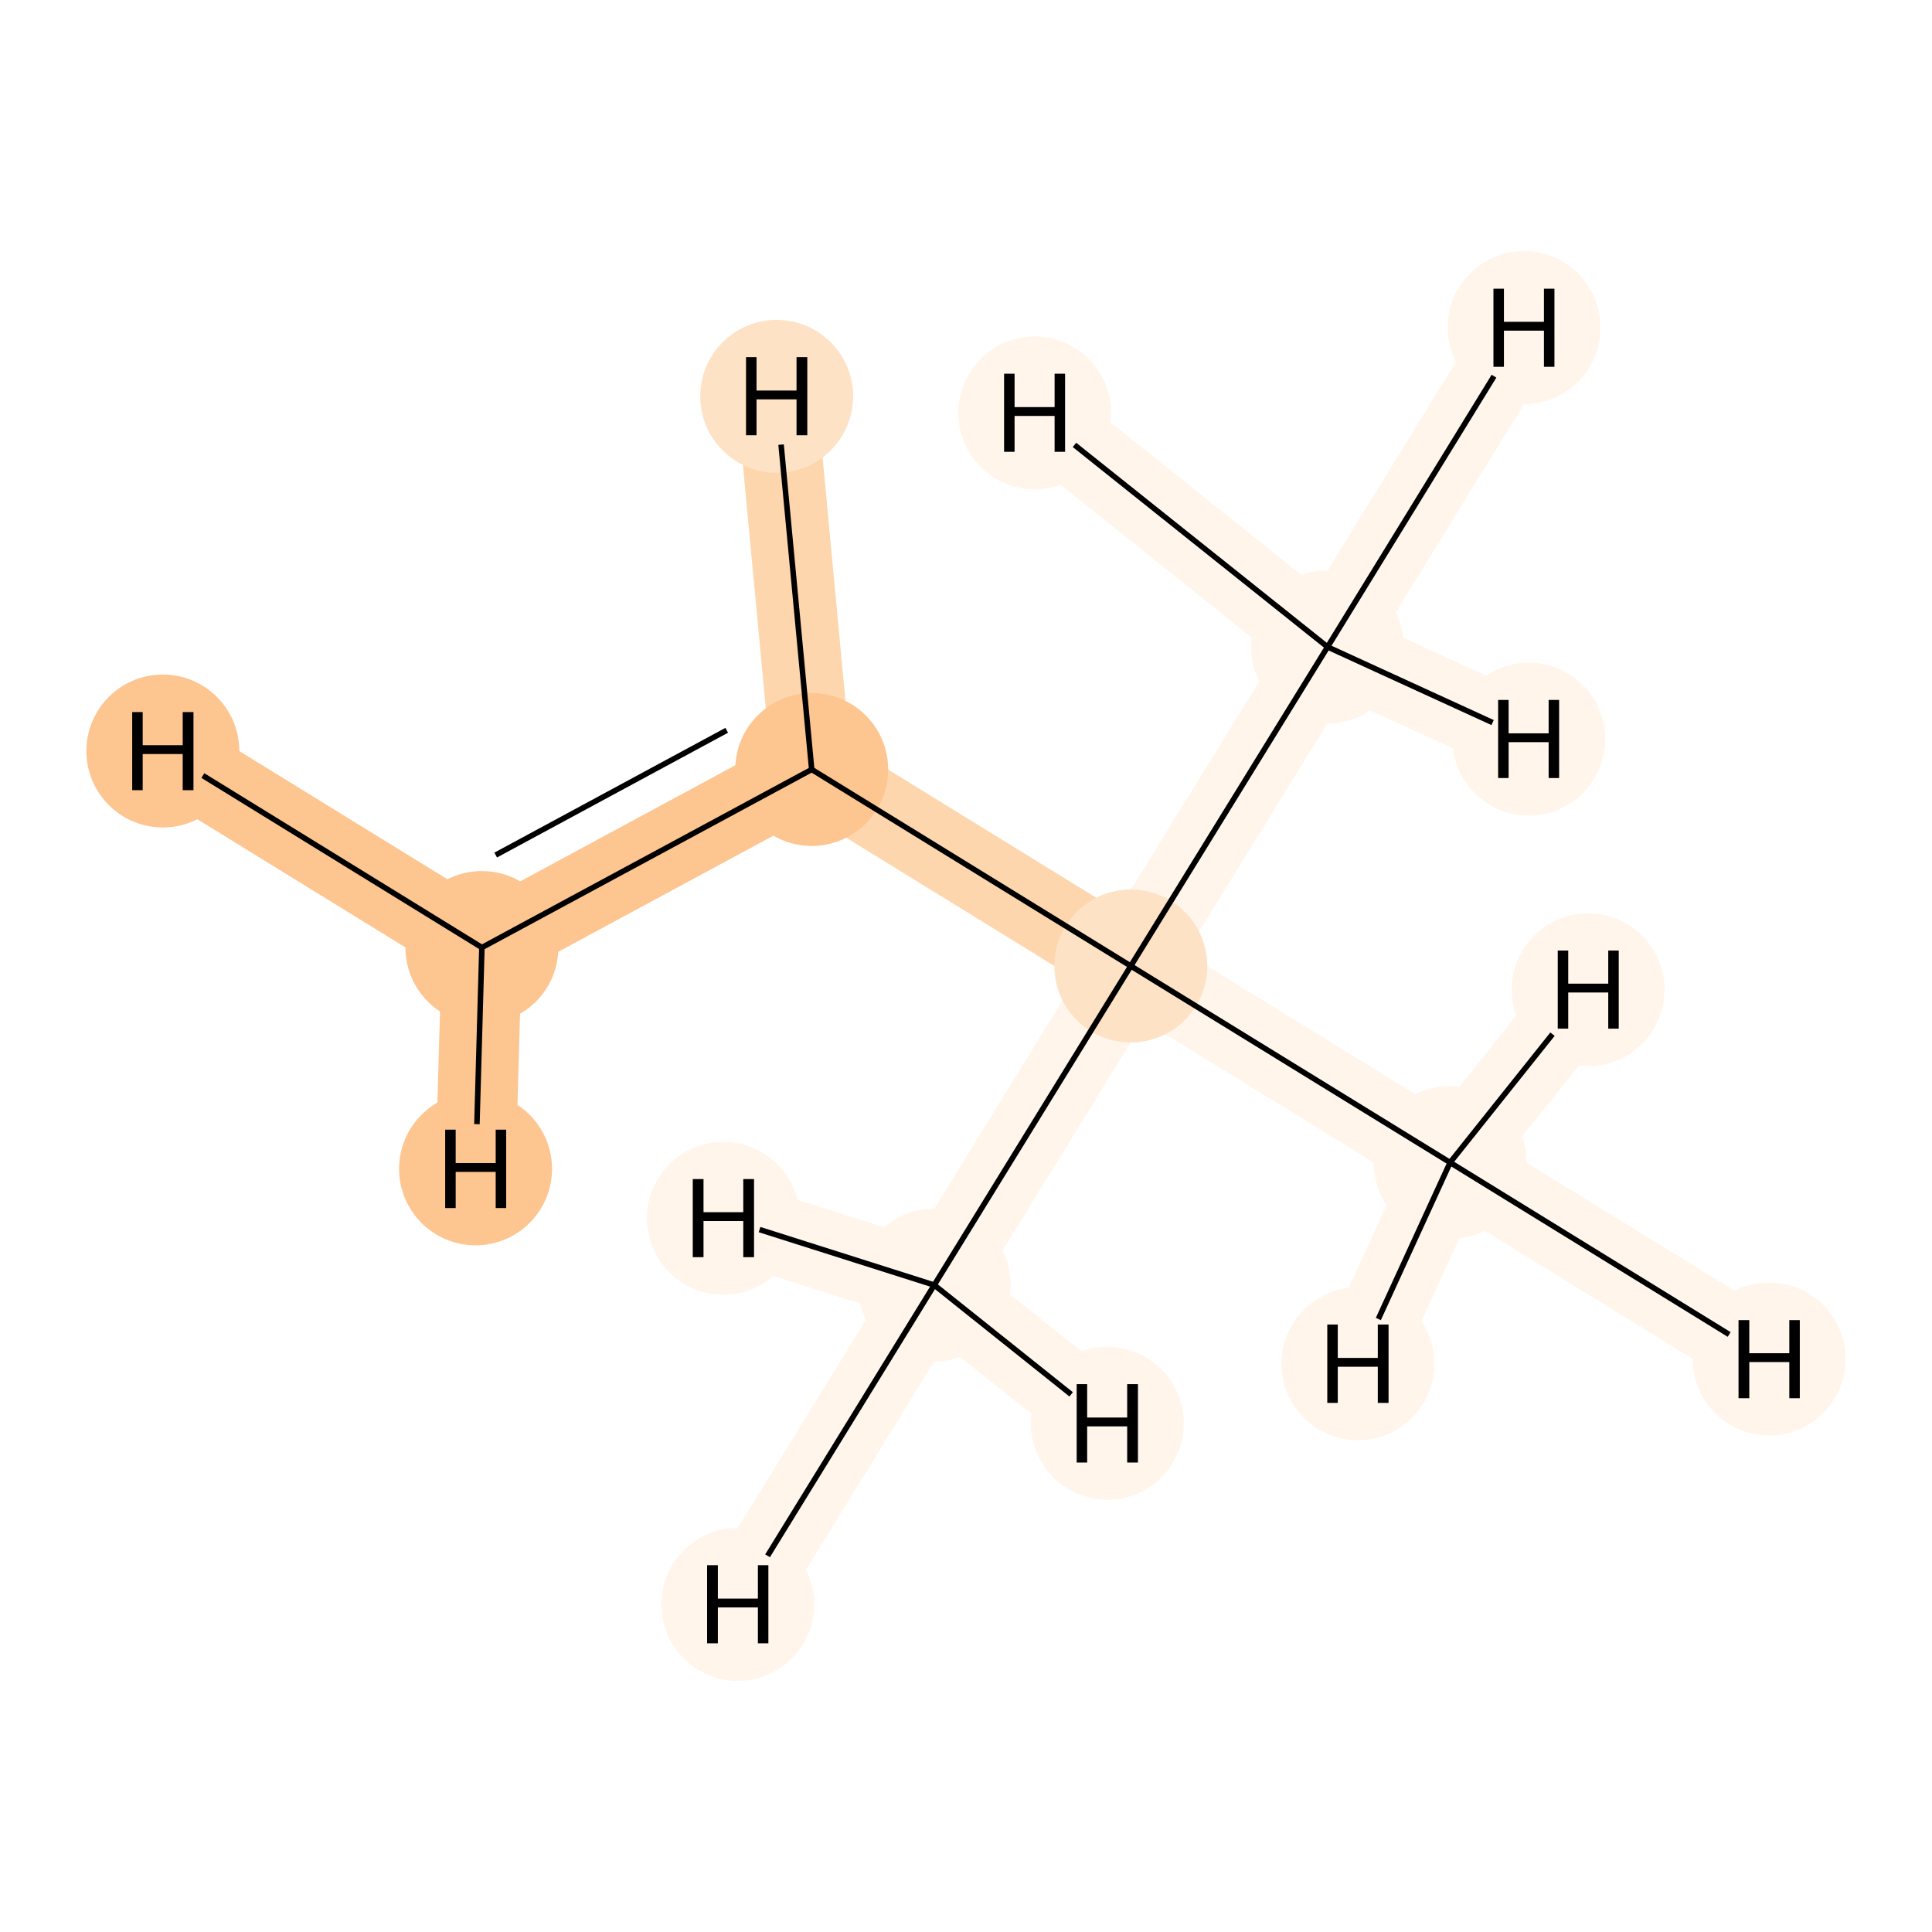 <?xml version='1.0' encoding='iso-8859-1'?>
<svg version='1.1' baseProfile='full'
              xmlns='http://www.w3.org/2000/svg'
                      xmlns:rdkit='http://www.rdkit.org/xml'
                      xmlns:xlink='http://www.w3.org/1999/xlink'
                  xml:space='preserve'
width='700px' height='700px' viewBox='0 0 700 700'>
<!-- END OF HEADER -->
<rect style='opacity:1.0;fill:#FFFFFF;stroke:none' width='700.0' height='700.0' x='0.0' y='0.0'> </rect>
<path d='M 174.6,343.3 L 294.1,278.8' style='fill:none;fill-rule:evenodd;stroke:#FDC590;stroke-width:29.0px;stroke-linecap:butt;stroke-linejoin:miter;stroke-opacity:1' />
<path d='M 174.6,343.3 L 59.0,272.1' style='fill:none;fill-rule:evenodd;stroke:#FDC590;stroke-width:29.0px;stroke-linecap:butt;stroke-linejoin:miter;stroke-opacity:1' />
<path d='M 174.6,343.3 L 172.3,423.5' style='fill:none;fill-rule:evenodd;stroke:#FDC590;stroke-width:29.0px;stroke-linecap:butt;stroke-linejoin:miter;stroke-opacity:1' />
<path d='M 294.1,278.8 L 409.7,350.0' style='fill:none;fill-rule:evenodd;stroke:#FDD6AE;stroke-width:29.0px;stroke-linecap:butt;stroke-linejoin:miter;stroke-opacity:1' />
<path d='M 294.1,278.8 L 281.4,143.6' style='fill:none;fill-rule:evenodd;stroke:#FDD6AE;stroke-width:29.0px;stroke-linecap:butt;stroke-linejoin:miter;stroke-opacity:1' />
<path d='M 409.7,350.0 L 525.4,421.2' style='fill:none;fill-rule:evenodd;stroke:#FFF5EB;stroke-width:29.0px;stroke-linecap:butt;stroke-linejoin:miter;stroke-opacity:1' />
<path d='M 409.7,350.0 L 481.0,234.4' style='fill:none;fill-rule:evenodd;stroke:#FFF5EB;stroke-width:29.0px;stroke-linecap:butt;stroke-linejoin:miter;stroke-opacity:1' />
<path d='M 409.7,350.0 L 338.5,465.6' style='fill:none;fill-rule:evenodd;stroke:#FFF5EB;stroke-width:29.0px;stroke-linecap:butt;stroke-linejoin:miter;stroke-opacity:1' />
<path d='M 525.4,421.2 L 641.0,492.4' style='fill:none;fill-rule:evenodd;stroke:#FFF5EB;stroke-width:29.0px;stroke-linecap:butt;stroke-linejoin:miter;stroke-opacity:1' />
<path d='M 525.4,421.2 L 492.0,494.1' style='fill:none;fill-rule:evenodd;stroke:#FFF5EB;stroke-width:29.0px;stroke-linecap:butt;stroke-linejoin:miter;stroke-opacity:1' />
<path d='M 525.4,421.2 L 575.4,358.6' style='fill:none;fill-rule:evenodd;stroke:#FFF5EB;stroke-width:29.0px;stroke-linecap:butt;stroke-linejoin:miter;stroke-opacity:1' />
<path d='M 481.0,234.4 L 552.2,118.7' style='fill:none;fill-rule:evenodd;stroke:#FFF5EB;stroke-width:29.0px;stroke-linecap:butt;stroke-linejoin:miter;stroke-opacity:1' />
<path d='M 481.0,234.4 L 553.9,267.8' style='fill:none;fill-rule:evenodd;stroke:#FFF5EB;stroke-width:29.0px;stroke-linecap:butt;stroke-linejoin:miter;stroke-opacity:1' />
<path d='M 481.0,234.4 L 374.9,149.6' style='fill:none;fill-rule:evenodd;stroke:#FFF5EB;stroke-width:29.0px;stroke-linecap:butt;stroke-linejoin:miter;stroke-opacity:1' />
<path d='M 338.5,465.6 L 267.3,581.3' style='fill:none;fill-rule:evenodd;stroke:#FFF5EB;stroke-width:29.0px;stroke-linecap:butt;stroke-linejoin:miter;stroke-opacity:1' />
<path d='M 338.5,465.6 L 401.2,515.7' style='fill:none;fill-rule:evenodd;stroke:#FFF5EB;stroke-width:29.0px;stroke-linecap:butt;stroke-linejoin:miter;stroke-opacity:1' />
<path d='M 338.5,465.6 L 262.1,441.4' style='fill:none;fill-rule:evenodd;stroke:#FFF5EB;stroke-width:29.0px;stroke-linecap:butt;stroke-linejoin:miter;stroke-opacity:1' />
<ellipse cx='174.6' cy='343.3' rx='27.2' ry='27.2'  style='fill:#FDC590;fill-rule:evenodd;stroke:#FDC590;stroke-width:1.0px;stroke-linecap:butt;stroke-linejoin:miter;stroke-opacity:1' />
<ellipse cx='294.1' cy='278.8' rx='27.2' ry='27.2'  style='fill:#FDC590;fill-rule:evenodd;stroke:#FDC590;stroke-width:1.0px;stroke-linecap:butt;stroke-linejoin:miter;stroke-opacity:1' />
<ellipse cx='409.7' cy='350.0' rx='27.2' ry='27.2'  style='fill:#FDE2C6;fill-rule:evenodd;stroke:#FDE2C6;stroke-width:1.0px;stroke-linecap:butt;stroke-linejoin:miter;stroke-opacity:1' />
<ellipse cx='525.4' cy='421.2' rx='27.2' ry='27.2'  style='fill:#FFF5EB;fill-rule:evenodd;stroke:#FFF5EB;stroke-width:1.0px;stroke-linecap:butt;stroke-linejoin:miter;stroke-opacity:1' />
<ellipse cx='481.0' cy='234.4' rx='27.2' ry='27.2'  style='fill:#FFF5EB;fill-rule:evenodd;stroke:#FFF5EB;stroke-width:1.0px;stroke-linecap:butt;stroke-linejoin:miter;stroke-opacity:1' />
<ellipse cx='338.5' cy='465.6' rx='27.2' ry='27.2'  style='fill:#FFF5EB;fill-rule:evenodd;stroke:#FFF5EB;stroke-width:1.0px;stroke-linecap:butt;stroke-linejoin:miter;stroke-opacity:1' />
<ellipse cx='59.0' cy='272.1' rx='27.2' ry='27.2'  style='fill:#FDC590;fill-rule:evenodd;stroke:#FDC590;stroke-width:1.0px;stroke-linecap:butt;stroke-linejoin:miter;stroke-opacity:1' />
<ellipse cx='172.3' cy='423.5' rx='27.2' ry='27.2'  style='fill:#FDC590;fill-rule:evenodd;stroke:#FDC590;stroke-width:1.0px;stroke-linecap:butt;stroke-linejoin:miter;stroke-opacity:1' />
<ellipse cx='281.4' cy='143.6' rx='27.2' ry='27.2'  style='fill:#FDE2C6;fill-rule:evenodd;stroke:#FDE2C6;stroke-width:1.0px;stroke-linecap:butt;stroke-linejoin:miter;stroke-opacity:1' />
<ellipse cx='641.0' cy='492.4' rx='27.2' ry='27.2'  style='fill:#FFF5EB;fill-rule:evenodd;stroke:#FFF5EB;stroke-width:1.0px;stroke-linecap:butt;stroke-linejoin:miter;stroke-opacity:1' />
<ellipse cx='492.0' cy='494.1' rx='27.2' ry='27.2'  style='fill:#FFF5EB;fill-rule:evenodd;stroke:#FFF5EB;stroke-width:1.0px;stroke-linecap:butt;stroke-linejoin:miter;stroke-opacity:1' />
<ellipse cx='575.4' cy='358.6' rx='27.2' ry='27.2'  style='fill:#FFF5EB;fill-rule:evenodd;stroke:#FFF5EB;stroke-width:1.0px;stroke-linecap:butt;stroke-linejoin:miter;stroke-opacity:1' />
<ellipse cx='552.2' cy='118.7' rx='27.2' ry='27.2'  style='fill:#FFF5EB;fill-rule:evenodd;stroke:#FFF5EB;stroke-width:1.0px;stroke-linecap:butt;stroke-linejoin:miter;stroke-opacity:1' />
<ellipse cx='553.9' cy='267.8' rx='27.2' ry='27.2'  style='fill:#FFF5EB;fill-rule:evenodd;stroke:#FFF5EB;stroke-width:1.0px;stroke-linecap:butt;stroke-linejoin:miter;stroke-opacity:1' />
<ellipse cx='374.9' cy='149.6' rx='27.2' ry='27.2'  style='fill:#FFF5EB;fill-rule:evenodd;stroke:#FFF5EB;stroke-width:1.0px;stroke-linecap:butt;stroke-linejoin:miter;stroke-opacity:1' />
<ellipse cx='267.3' cy='581.3' rx='27.2' ry='27.2'  style='fill:#FFF5EB;fill-rule:evenodd;stroke:#FFF5EB;stroke-width:1.0px;stroke-linecap:butt;stroke-linejoin:miter;stroke-opacity:1' />
<ellipse cx='401.2' cy='515.7' rx='27.2' ry='27.2'  style='fill:#FFF5EB;fill-rule:evenodd;stroke:#FFF5EB;stroke-width:1.0px;stroke-linecap:butt;stroke-linejoin:miter;stroke-opacity:1' />
<ellipse cx='262.1' cy='441.4' rx='27.2' ry='27.2'  style='fill:#FFF5EB;fill-rule:evenodd;stroke:#FFF5EB;stroke-width:1.0px;stroke-linecap:butt;stroke-linejoin:miter;stroke-opacity:1' />
<path class='bond-0 atom-0 atom-1' d='M 174.6,343.3 L 294.1,278.8' style='fill:none;fill-rule:evenodd;stroke:#000000;stroke-width:2.0px;stroke-linecap:butt;stroke-linejoin:miter;stroke-opacity:1' />
<path class='bond-0 atom-0 atom-1' d='M 179.6,309.8 L 263.3,264.6' style='fill:none;fill-rule:evenodd;stroke:#000000;stroke-width:2.0px;stroke-linecap:butt;stroke-linejoin:miter;stroke-opacity:1' />
<path class='bond-5 atom-0 atom-6' d='M 174.6,343.3 L 73.5,281.0' style='fill:none;fill-rule:evenodd;stroke:#000000;stroke-width:2.0px;stroke-linecap:butt;stroke-linejoin:miter;stroke-opacity:1' />
<path class='bond-6 atom-0 atom-7' d='M 174.6,343.3 L 172.8,407.3' style='fill:none;fill-rule:evenodd;stroke:#000000;stroke-width:2.0px;stroke-linecap:butt;stroke-linejoin:miter;stroke-opacity:1' />
<path class='bond-1 atom-1 atom-2' d='M 294.1,278.8 L 409.7,350.0' style='fill:none;fill-rule:evenodd;stroke:#000000;stroke-width:2.0px;stroke-linecap:butt;stroke-linejoin:miter;stroke-opacity:1' />
<path class='bond-7 atom-1 atom-8' d='M 294.1,278.8 L 283.0,161.1' style='fill:none;fill-rule:evenodd;stroke:#000000;stroke-width:2.0px;stroke-linecap:butt;stroke-linejoin:miter;stroke-opacity:1' />
<path class='bond-2 atom-2 atom-3' d='M 409.7,350.0 L 525.4,421.2' style='fill:none;fill-rule:evenodd;stroke:#000000;stroke-width:2.0px;stroke-linecap:butt;stroke-linejoin:miter;stroke-opacity:1' />
<path class='bond-3 atom-2 atom-4' d='M 409.7,350.0 L 481.0,234.4' style='fill:none;fill-rule:evenodd;stroke:#000000;stroke-width:2.0px;stroke-linecap:butt;stroke-linejoin:miter;stroke-opacity:1' />
<path class='bond-4 atom-2 atom-5' d='M 409.7,350.0 L 338.5,465.6' style='fill:none;fill-rule:evenodd;stroke:#000000;stroke-width:2.0px;stroke-linecap:butt;stroke-linejoin:miter;stroke-opacity:1' />
<path class='bond-8 atom-3 atom-9' d='M 525.4,421.2 L 626.5,483.5' style='fill:none;fill-rule:evenodd;stroke:#000000;stroke-width:2.0px;stroke-linecap:butt;stroke-linejoin:miter;stroke-opacity:1' />
<path class='bond-9 atom-3 atom-10' d='M 525.4,421.2 L 499.4,477.9' style='fill:none;fill-rule:evenodd;stroke:#000000;stroke-width:2.0px;stroke-linecap:butt;stroke-linejoin:miter;stroke-opacity:1' />
<path class='bond-10 atom-3 atom-11' d='M 525.4,421.2 L 562.5,374.7' style='fill:none;fill-rule:evenodd;stroke:#000000;stroke-width:2.0px;stroke-linecap:butt;stroke-linejoin:miter;stroke-opacity:1' />
<path class='bond-11 atom-4 atom-12' d='M 481.0,234.4 L 541.3,136.3' style='fill:none;fill-rule:evenodd;stroke:#000000;stroke-width:2.0px;stroke-linecap:butt;stroke-linejoin:miter;stroke-opacity:1' />
<path class='bond-12 atom-4 atom-13' d='M 481.0,234.4 L 540.8,261.8' style='fill:none;fill-rule:evenodd;stroke:#000000;stroke-width:2.0px;stroke-linecap:butt;stroke-linejoin:miter;stroke-opacity:1' />
<path class='bond-13 atom-4 atom-14' d='M 481.0,234.4 L 389.3,161.2' style='fill:none;fill-rule:evenodd;stroke:#000000;stroke-width:2.0px;stroke-linecap:butt;stroke-linejoin:miter;stroke-opacity:1' />
<path class='bond-14 atom-5 atom-15' d='M 338.5,465.6 L 278.1,563.7' style='fill:none;fill-rule:evenodd;stroke:#000000;stroke-width:2.0px;stroke-linecap:butt;stroke-linejoin:miter;stroke-opacity:1' />
<path class='bond-15 atom-5 atom-16' d='M 338.5,465.6 L 388.1,505.2' style='fill:none;fill-rule:evenodd;stroke:#000000;stroke-width:2.0px;stroke-linecap:butt;stroke-linejoin:miter;stroke-opacity:1' />
<path class='bond-16 atom-5 atom-17' d='M 338.5,465.6 L 275.2,445.5' style='fill:none;fill-rule:evenodd;stroke:#000000;stroke-width:2.0px;stroke-linecap:butt;stroke-linejoin:miter;stroke-opacity:1' />
<path  class='atom-6' d='M 47.9 258.0
L 51.7 258.0
L 51.7 270.0
L 66.2 270.0
L 66.2 258.0
L 70.1 258.0
L 70.1 286.3
L 66.2 286.3
L 66.2 273.2
L 51.7 273.2
L 51.7 286.3
L 47.9 286.3
L 47.9 258.0
' fill='#000000'/>
<path  class='atom-7' d='M 161.3 409.3
L 165.1 409.3
L 165.1 421.4
L 179.6 421.4
L 179.6 409.3
L 183.4 409.3
L 183.4 437.7
L 179.6 437.7
L 179.6 424.6
L 165.1 424.6
L 165.1 437.7
L 161.3 437.7
L 161.3 409.3
' fill='#000000'/>
<path  class='atom-8' d='M 270.3 129.4
L 274.1 129.4
L 274.1 141.5
L 288.6 141.5
L 288.6 129.4
L 292.5 129.4
L 292.5 157.7
L 288.6 157.7
L 288.6 144.7
L 274.1 144.7
L 274.1 157.7
L 270.3 157.7
L 270.3 129.4
' fill='#000000'/>
<path  class='atom-9' d='M 629.9 478.3
L 633.8 478.3
L 633.8 490.3
L 648.3 490.3
L 648.3 478.3
L 652.1 478.3
L 652.1 506.6
L 648.3 506.6
L 648.3 493.5
L 633.8 493.5
L 633.8 506.6
L 629.9 506.6
L 629.9 478.3
' fill='#000000'/>
<path  class='atom-10' d='M 480.9 479.9
L 484.7 479.9
L 484.7 492.0
L 499.2 492.0
L 499.2 479.9
L 503.1 479.9
L 503.1 508.3
L 499.2 508.3
L 499.2 495.2
L 484.7 495.2
L 484.7 508.3
L 480.9 508.3
L 480.9 479.9
' fill='#000000'/>
<path  class='atom-11' d='M 564.4 344.4
L 568.2 344.4
L 568.2 356.4
L 582.7 356.4
L 582.7 344.4
L 586.5 344.4
L 586.5 372.7
L 582.7 372.7
L 582.7 359.6
L 568.2 359.6
L 568.2 372.7
L 564.4 372.7
L 564.4 344.4
' fill='#000000'/>
<path  class='atom-12' d='M 541.1 104.6
L 544.9 104.6
L 544.9 116.6
L 559.4 116.6
L 559.4 104.6
L 563.2 104.6
L 563.2 132.9
L 559.4 132.9
L 559.4 119.8
L 544.9 119.8
L 544.9 132.9
L 541.1 132.9
L 541.1 104.6
' fill='#000000'/>
<path  class='atom-13' d='M 542.8 253.6
L 546.6 253.6
L 546.6 265.7
L 561.1 265.7
L 561.1 253.6
L 564.9 253.6
L 564.9 281.9
L 561.1 281.9
L 561.1 268.9
L 546.6 268.9
L 546.6 281.9
L 542.8 281.9
L 542.8 253.6
' fill='#000000'/>
<path  class='atom-14' d='M 363.8 135.4
L 367.6 135.4
L 367.6 147.5
L 382.1 147.5
L 382.1 135.4
L 385.9 135.4
L 385.9 163.7
L 382.1 163.7
L 382.1 150.7
L 367.6 150.7
L 367.6 163.7
L 363.8 163.7
L 363.8 135.4
' fill='#000000'/>
<path  class='atom-15' d='M 256.2 567.1
L 260.1 567.1
L 260.1 579.2
L 274.6 579.2
L 274.6 567.1
L 278.4 567.1
L 278.4 595.4
L 274.6 595.4
L 274.6 582.4
L 260.1 582.4
L 260.1 595.4
L 256.2 595.4
L 256.2 567.1
' fill='#000000'/>
<path  class='atom-16' d='M 390.1 501.5
L 393.9 501.5
L 393.9 513.6
L 408.4 513.6
L 408.4 501.5
L 412.3 501.5
L 412.3 529.9
L 408.4 529.9
L 408.4 516.8
L 393.9 516.8
L 393.9 529.9
L 390.1 529.9
L 390.1 501.5
' fill='#000000'/>
<path  class='atom-17' d='M 251.0 427.2
L 254.9 427.2
L 254.9 439.2
L 269.3 439.2
L 269.3 427.2
L 273.2 427.2
L 273.2 455.5
L 269.3 455.5
L 269.3 442.4
L 254.9 442.4
L 254.9 455.5
L 251.0 455.5
L 251.0 427.2
' fill='#000000'/>
</svg>
